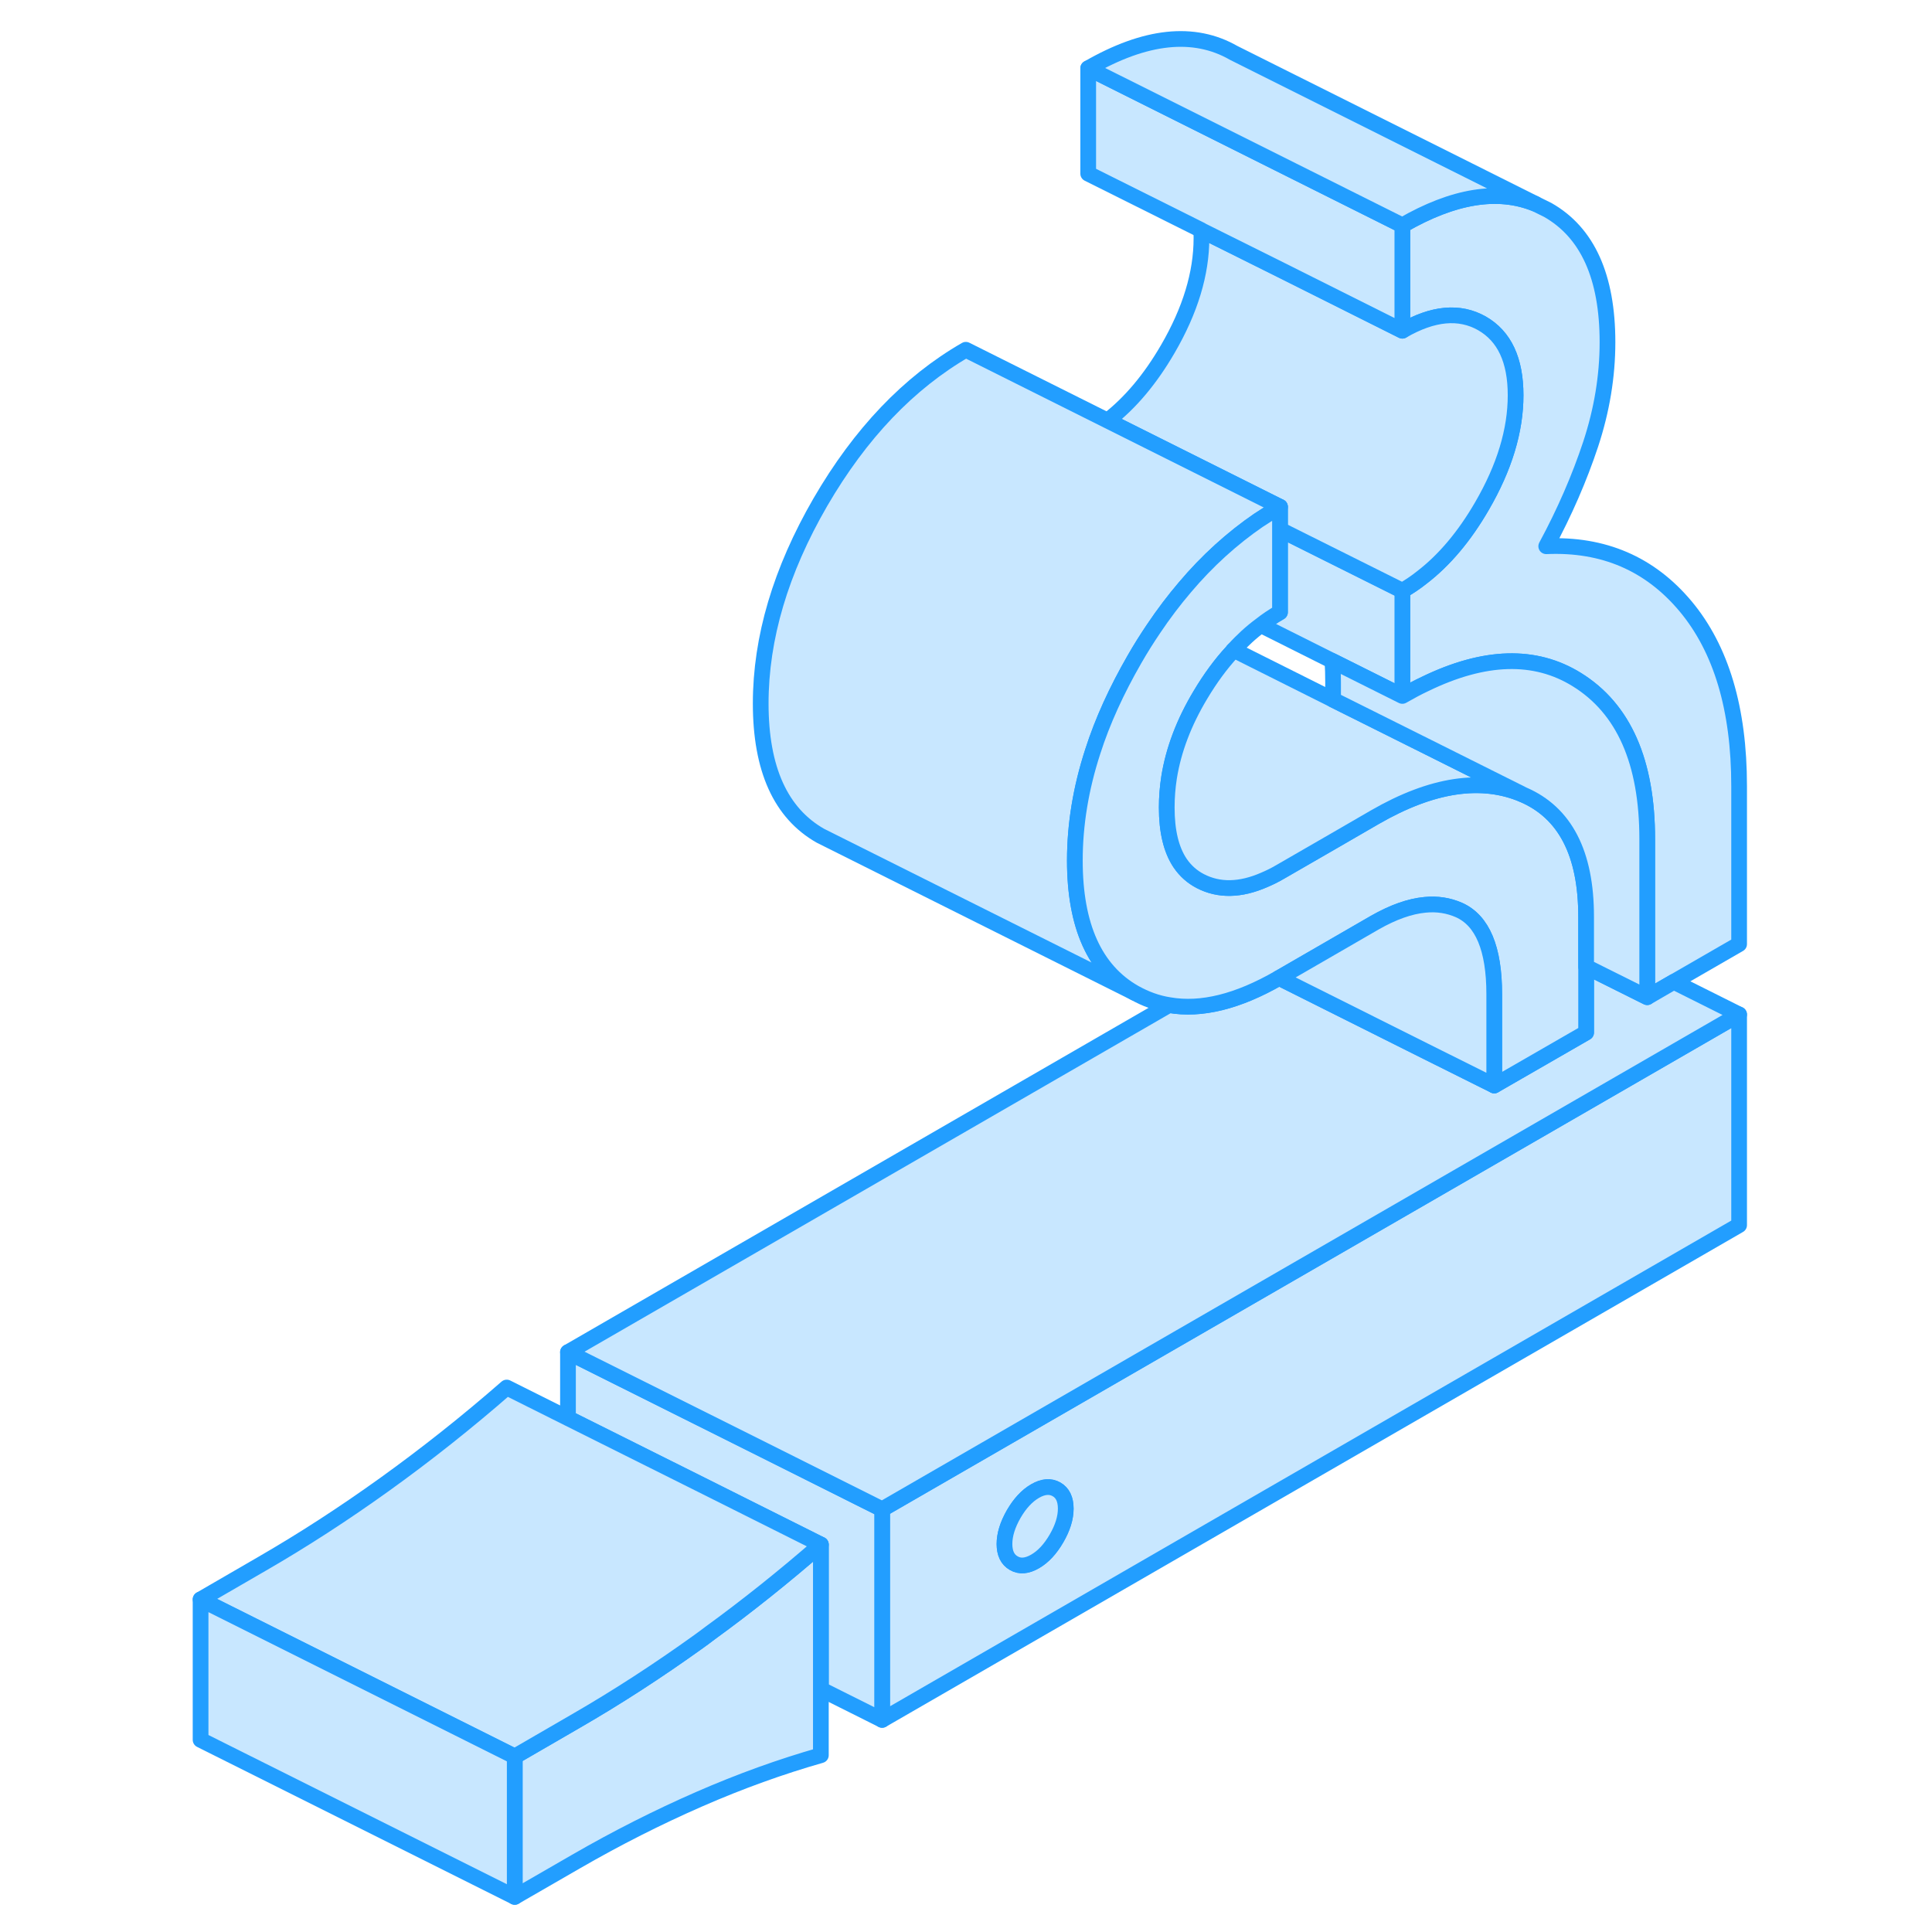 <svg width="48" height="48" viewBox="0 0 103 123" fill="#c8e7ff" xmlns="http://www.w3.org/2000/svg" stroke-width="1px" stroke-linecap="round" stroke-linejoin="round"><path d="M46.16 96.087V109.497L100.72 77.997V64.587L46.16 96.087ZM57.26 97.947C56.87 98.617 56.42 99.107 55.9 99.407C55.38 99.707 54.93 99.747 54.54 99.517C54.15 99.297 53.95 98.887 53.95 98.297C53.95 97.707 54.15 97.067 54.54 96.387C54.93 95.717 55.38 95.227 55.9 94.927C56.42 94.627 56.87 94.597 57.26 94.817C57.65 95.037 57.85 95.447 57.85 96.047C57.85 96.647 57.65 97.277 57.26 97.947Z" stroke="#229EFF" stroke-linejoin="round"/><path d="M57.85 96.047C57.85 96.637 57.65 97.277 57.26 97.947C56.87 98.617 56.42 99.107 55.9 99.407C55.38 99.707 54.93 99.747 54.54 99.517C54.15 99.297 53.95 98.887 53.95 98.297C53.95 97.707 54.15 97.067 54.54 96.387C54.93 95.717 55.38 95.227 55.9 94.927C56.42 94.627 56.87 94.597 57.26 94.817C57.65 95.037 57.85 95.447 57.85 96.047Z" stroke="#229EFF" stroke-linejoin="round"/><path d="M100.72 50.047V60.107L96.56 62.507L94.87 63.487V53.427C94.87 48.507 93.38 45.117 90.39 43.267C87.73 41.617 84.51 41.707 80.72 43.547C80.25 43.767 79.77 44.027 79.28 44.307V37.607C79.71 37.357 80.13 37.077 80.53 36.757C81.96 35.657 83.24 34.137 84.35 32.217C85.78 29.757 86.49 27.407 86.49 25.167C86.49 22.927 85.78 21.407 84.35 20.587C82.92 19.777 81.23 19.927 79.28 21.057V14.347C82.55 12.457 85.37 12.007 87.75 12.977L88.54 13.367C91.07 14.807 92.34 17.617 92.34 21.787C92.34 23.957 91.98 26.117 91.27 28.277C90.55 30.447 89.61 32.607 88.44 34.777C92.08 34.617 95.04 35.887 97.31 38.597C99.58 41.317 100.72 45.127 100.72 50.047Z" stroke="#229EFF" stroke-linejoin="round"/><path d="M46.16 96.086V109.496L42.26 107.546V98.336L34.71 94.556L26.16 90.286V86.086L38.61 92.306L46.16 96.086Z" stroke="#229EFF" stroke-linejoin="round"/><path d="M100.72 64.586L46.16 96.086L38.61 92.306L26.16 86.086L64.43 63.986C66.48 64.346 68.81 63.766 71.43 62.256L80.72 66.906L85.13 69.106L90.98 65.736V61.546L94.87 63.486L96.56 62.506L100.72 64.586Z" stroke="#229EFF" stroke-linejoin="round"/><path d="M79.28 37.607V44.306L74.82 42.077L70.27 39.797C70.66 39.487 71.07 39.217 71.49 38.977V33.717L79.28 37.607Z" stroke="#229EFF" stroke-linejoin="round"/><path d="M86.49 25.166C86.49 27.407 85.78 29.756 84.35 32.217C83.24 34.136 81.96 35.657 80.53 36.757C80.13 37.077 79.71 37.356 79.28 37.606L71.49 33.717V32.267L60.51 26.776C61.95 25.666 63.23 24.146 64.35 22.216C65.78 19.756 66.49 17.407 66.49 15.166C66.49 14.996 66.49 14.826 66.47 14.656L71.59 17.206L79.28 21.056C81.23 19.927 82.92 19.776 84.35 20.587C85.78 21.407 86.49 22.927 86.49 25.166Z" stroke="#229EFF" stroke-linejoin="round"/><path d="M42.26 98.336V111.746C39.73 112.466 37.14 113.396 34.51 114.546C31.88 115.696 29.27 117.016 26.67 118.516L22.77 120.766V111.826L26.67 109.566C29.27 108.066 31.88 106.376 34.51 104.486C34.73 104.326 34.95 104.166 35.17 103.996C37.58 102.246 39.94 100.356 42.26 98.336Z" stroke="#229EFF" stroke-linejoin="round"/><path d="M42.26 98.336C39.94 100.356 37.58 102.246 35.17 103.996C34.95 104.166 34.73 104.326 34.51 104.486C31.88 106.376 29.27 108.066 26.67 109.566L22.77 111.826L2.77 101.826L6.67 99.566C9.27 98.066 11.88 96.376 14.51 94.487C17.14 92.597 19.73 90.546 22.26 88.336L26.16 90.286L34.71 94.556L42.26 98.336Z" stroke="#229EFF" stroke-linejoin="round"/><path d="M22.77 111.827V120.767L2.77 110.767V101.827L22.77 111.827Z" stroke="#229EFF" stroke-linejoin="round"/><path d="M71.49 32.267C71.06 32.517 70.63 32.787 70.21 33.067C70.18 33.087 70.16 33.107 70.13 33.117C68.44 34.277 66.87 35.697 65.44 37.387C64.75 38.197 64.08 39.077 63.45 40.017C63.03 40.637 62.62 41.287 62.23 41.967C61.09 43.947 60.19 45.907 59.57 47.847C58.81 50.187 58.43 52.497 58.43 54.787C58.43 58.957 59.7 61.767 62.23 63.207L42.87 53.527L42.23 53.207C39.7 51.767 38.43 48.957 38.43 44.787C38.43 40.617 39.7 36.337 42.23 31.967C44.77 27.597 47.85 24.367 51.49 22.267L71.49 32.267Z" stroke="#229EFF" stroke-linejoin="round"/><path d="M79.28 14.346V21.056L71.59 17.206L66.47 14.656V14.646L59.28 11.056V4.346L72.32 10.867L79.28 14.346Z" stroke="#229EFF" stroke-linejoin="round"/><path d="M87.75 12.976C85.37 12.007 82.55 12.457 79.28 14.347L72.32 10.867L59.28 4.347C62.92 2.247 66.01 1.917 68.54 3.367L87.75 12.976Z" stroke="#229EFF" stroke-linejoin="round"/><path d="M90.98 58.357V65.737L85.13 69.107V63.297C85.13 60.387 84.38 58.607 82.89 57.937C82.23 57.647 81.5 57.527 80.72 57.607C79.75 57.697 78.69 58.077 77.53 58.737L71.49 62.227C71.49 62.227 71.45 62.247 71.43 62.257C68.81 63.767 66.48 64.347 64.43 63.987C63.66 63.867 62.93 63.597 62.23 63.207C59.7 61.767 58.43 58.957 58.43 54.787C58.43 52.497 58.81 50.187 59.57 47.847C60.19 45.907 61.09 43.947 62.23 41.967C62.62 41.287 63.03 40.637 63.45 40.017C64.08 39.077 64.75 38.197 65.44 37.387C66.87 35.697 68.44 34.277 70.13 33.117C70.16 33.107 70.18 33.087 70.21 33.067C70.63 32.787 71.06 32.517 71.49 32.267V38.977C71.07 39.217 70.66 39.487 70.27 39.797C69.66 40.247 69.08 40.777 68.54 41.377C68.5 41.417 68.47 41.447 68.45 41.487C67.71 42.287 67.04 43.207 66.42 44.247C65.37 45.997 64.71 47.747 64.43 49.487C64.33 50.127 64.28 50.767 64.28 51.407C64.28 52.917 64.56 54.097 65.13 54.947C65.47 55.447 65.9 55.827 66.42 56.097C67.6 56.707 68.96 56.687 70.49 56.017C70.82 55.877 71.15 55.717 71.49 55.517L74.94 53.527L77.53 52.027C81.17 49.927 84.32 49.457 86.98 50.597C89.64 51.747 90.98 54.327 90.98 58.357Z" stroke="#229EFF" stroke-linejoin="round"/><path d="M85.13 63.297V69.106L80.72 66.906L71.43 62.257C71.43 62.257 71.47 62.236 71.49 62.227L77.53 58.736C78.69 58.077 79.75 57.697 80.72 57.606C81.5 57.526 82.23 57.647 82.89 57.937C84.38 58.606 85.13 60.386 85.13 63.297Z" stroke="#229EFF" stroke-linejoin="round"/><path d="M86.98 50.596C84.32 49.456 81.17 49.926 77.53 52.026L74.94 53.526L71.49 55.517C71.15 55.717 70.82 55.877 70.49 56.017C68.96 56.687 67.6 56.706 66.42 56.096C65.9 55.827 65.47 55.447 65.13 54.947C64.56 54.096 64.28 52.916 64.28 51.407C64.28 50.767 64.33 50.127 64.43 49.486C64.71 47.746 65.37 45.996 66.42 44.246C67.04 43.206 67.71 42.286 68.45 41.486C68.47 41.447 68.5 41.416 68.54 41.377L74.87 44.547L80.72 47.467L86.98 50.596Z" stroke="#229EFF" stroke-linejoin="round"/><path d="M94.87 53.427V63.487L90.98 61.547V58.357C90.98 54.327 89.64 51.747 86.98 50.597L80.72 47.467L74.87 44.547V43.427C74.87 42.967 74.86 42.517 74.82 42.077L79.28 44.307C79.77 44.027 80.25 43.767 80.72 43.547C84.51 41.707 87.73 41.617 90.39 43.267C93.38 45.117 94.87 48.507 94.87 53.427Z" stroke="#229EFF" stroke-linejoin="round"/></svg>